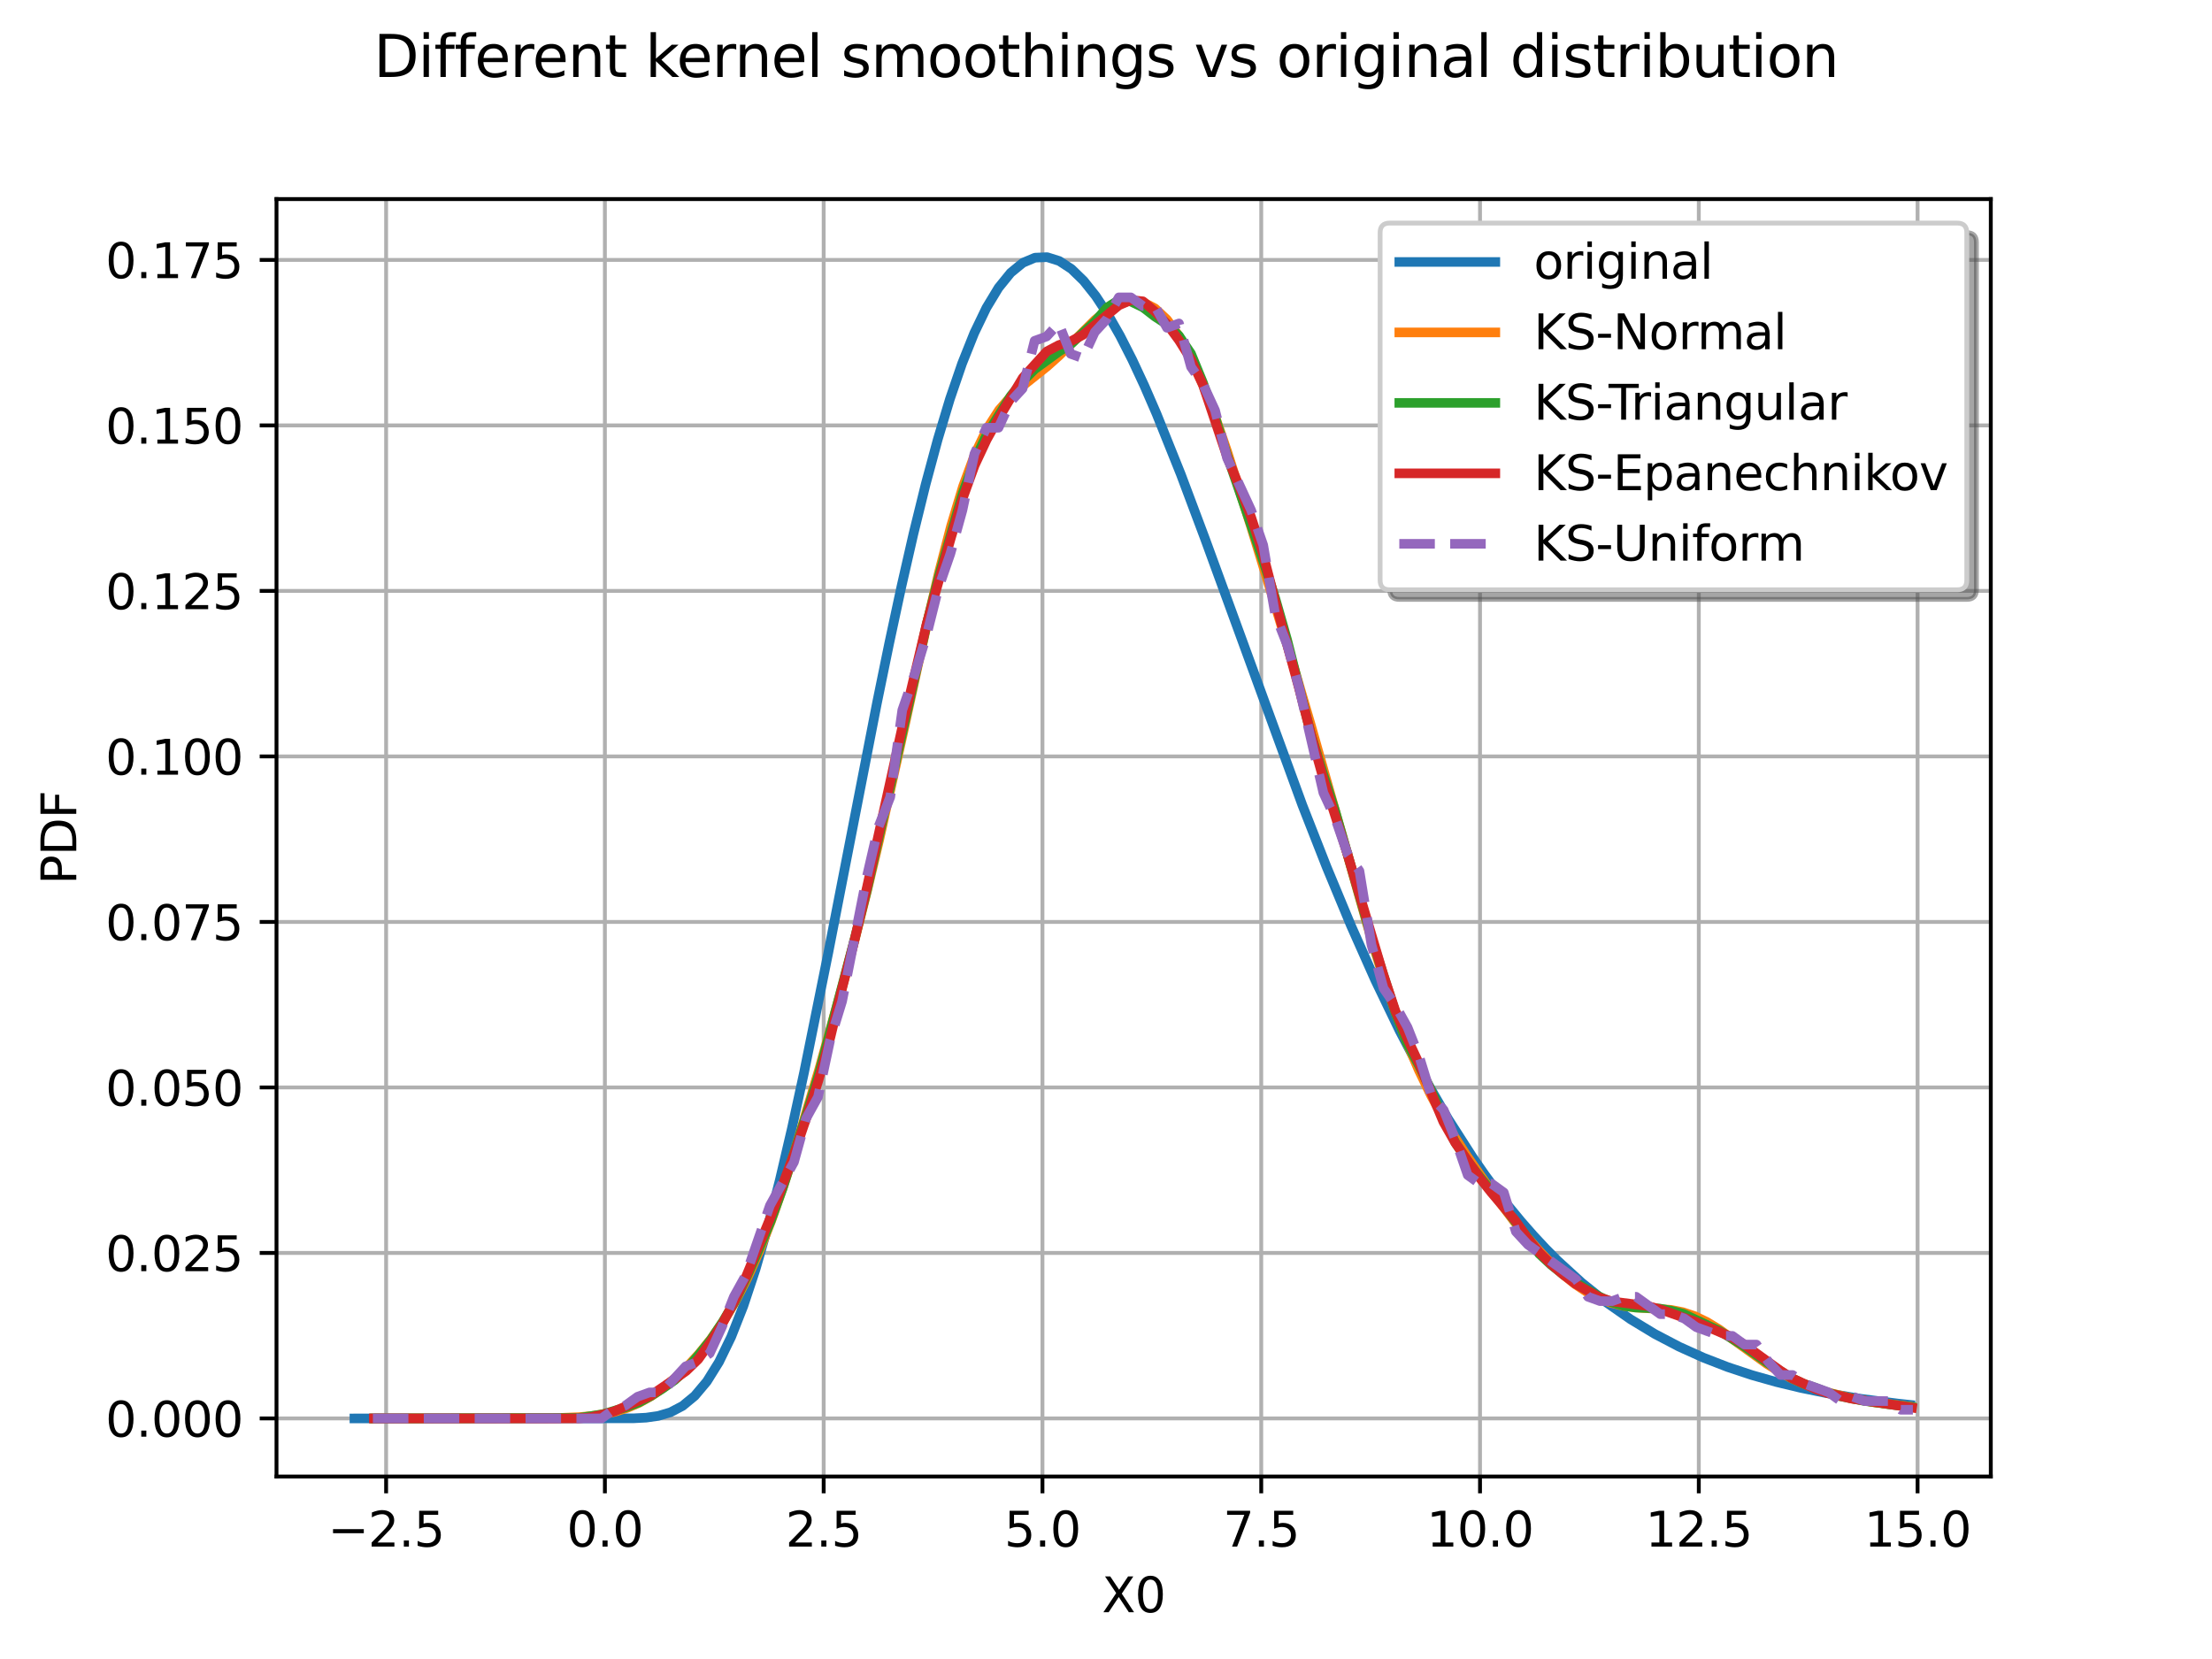 <?xml version="1.0" encoding="utf-8" standalone="no"?>
<!DOCTYPE svg PUBLIC "-//W3C//DTD SVG 1.1//EN"
  "http://www.w3.org/Graphics/SVG/1.1/DTD/svg11.dtd">
<svg xmlns:xlink="http://www.w3.org/1999/xlink" width="460.8pt" height="345.6pt" viewBox="0 0 460.8 345.6" xmlns="http://www.w3.org/2000/svg" version="1.1">
 <defs>
  <style type="text/css">*{stroke-linejoin: round; stroke-linecap: butt}</style>
 </defs>
 <g id="figure_1">
  <g id="patch_1">
   <path d="M 0 345.6 
L 460.8 345.6 
L 460.8 0 
L 0 0 
z
" style="fill: #ffffff"/>
  </g>
  <g id="axes_1">
   <g id="patch_2">
    <path d="M 57.6 307.584 
L 414.72 307.584 
L 414.72 41.472 
L 57.6 41.472 
z
" style="fill: #ffffff"/>
   </g>
   <g id="matplotlib.axis_1">
    <g id="xtick_1">
     <g id="line2d_1">
      <path d="M 80.435 307.584 
L 80.435 41.472 
" clip-path="url(#p3f101b6095)" style="fill: none; stroke: #b0b0b0; stroke-width: 0.8; stroke-linecap: square"/>
     </g>
     <g id="line2d_2">
      <defs>
       <path id="md90ee42d29" d="M 0 0 
L 0 3.5 
" style="stroke: #000000; stroke-width: 0.8"/>
      </defs>
      <g>
       <use xlink:href="#md90ee42d29" x="80.435" y="307.584" style="stroke: #000000; stroke-width: 0.8"/>
      </g>
     </g>
     <g id="text_1">
      <!-- −2.5 -->
      <g transform="translate(68.293 322.182) scale(0.1 -0.1)">
       <defs>
        <path id="DejaVuSans-2212" d="M 678 2272 
L 4684 2272 
L 4684 1741 
L 678 1741 
L 678 2272 
z
" transform="scale(0.016)"/>
        <path id="DejaVuSans-32" d="M 1228 531 
L 3431 531 
L 3431 0 
L 469 0 
L 469 531 
Q 828 903 1448 1529 
Q 2069 2156 2228 2338 
Q 2531 2678 2651 2914 
Q 2772 3150 2772 3378 
Q 2772 3750 2511 3984 
Q 2250 4219 1831 4219 
Q 1534 4219 1204 4116 
Q 875 4013 500 3803 
L 500 4441 
Q 881 4594 1212 4672 
Q 1544 4750 1819 4750 
Q 2544 4750 2975 4387 
Q 3406 4025 3406 3419 
Q 3406 3131 3298 2873 
Q 3191 2616 2906 2266 
Q 2828 2175 2409 1742 
Q 1991 1309 1228 531 
z
" transform="scale(0.016)"/>
        <path id="DejaVuSans-2e" d="M 684 794 
L 1344 794 
L 1344 0 
L 684 0 
L 684 794 
z
" transform="scale(0.016)"/>
        <path id="DejaVuSans-35" d="M 691 4666 
L 3169 4666 
L 3169 4134 
L 1269 4134 
L 1269 2991 
Q 1406 3038 1543 3061 
Q 1681 3084 1819 3084 
Q 2600 3084 3056 2656 
Q 3513 2228 3513 1497 
Q 3513 744 3044 326 
Q 2575 -91 1722 -91 
Q 1428 -91 1123 -41 
Q 819 9 494 109 
L 494 744 
Q 775 591 1075 516 
Q 1375 441 1709 441 
Q 2250 441 2565 725 
Q 2881 1009 2881 1497 
Q 2881 1984 2565 2268 
Q 2250 2553 1709 2553 
Q 1456 2553 1204 2497 
Q 953 2441 691 2322 
L 691 4666 
z
" transform="scale(0.016)"/>
       </defs>
       <use xlink:href="#DejaVuSans-2212"/>
       <use xlink:href="#DejaVuSans-32" transform="translate(83.789 0)"/>
       <use xlink:href="#DejaVuSans-2e" transform="translate(147.412 0)"/>
       <use xlink:href="#DejaVuSans-35" transform="translate(179.199 0)"/>
      </g>
     </g>
    </g>
    <g id="xtick_2">
     <g id="line2d_3">
      <path d="M 126.011 307.584 
L 126.011 41.472 
" clip-path="url(#p3f101b6095)" style="fill: none; stroke: #b0b0b0; stroke-width: 0.8; stroke-linecap: square"/>
     </g>
     <g id="line2d_4">
      <g>
       <use xlink:href="#md90ee42d29" x="126.011" y="307.584" style="stroke: #000000; stroke-width: 0.8"/>
      </g>
     </g>
     <g id="text_2">
      <!-- 0.0 -->
      <g transform="translate(118.059 322.182) scale(0.1 -0.1)">
       <defs>
        <path id="DejaVuSans-30" d="M 2034 4250 
Q 1547 4250 1301 3770 
Q 1056 3291 1056 2328 
Q 1056 1369 1301 889 
Q 1547 409 2034 409 
Q 2525 409 2770 889 
Q 3016 1369 3016 2328 
Q 3016 3291 2770 3770 
Q 2525 4250 2034 4250 
z
M 2034 4750 
Q 2819 4750 3233 4129 
Q 3647 3509 3647 2328 
Q 3647 1150 3233 529 
Q 2819 -91 2034 -91 
Q 1250 -91 836 529 
Q 422 1150 422 2328 
Q 422 3509 836 4129 
Q 1250 4750 2034 4750 
z
" transform="scale(0.016)"/>
       </defs>
       <use xlink:href="#DejaVuSans-30"/>
       <use xlink:href="#DejaVuSans-2e" transform="translate(63.623 0)"/>
       <use xlink:href="#DejaVuSans-30" transform="translate(95.41 0)"/>
      </g>
     </g>
    </g>
    <g id="xtick_3">
     <g id="line2d_5">
      <path d="M 171.587 307.584 
L 171.587 41.472 
" clip-path="url(#p3f101b6095)" style="fill: none; stroke: #b0b0b0; stroke-width: 0.8; stroke-linecap: square"/>
     </g>
     <g id="line2d_6">
      <g>
       <use xlink:href="#md90ee42d29" x="171.587" y="307.584" style="stroke: #000000; stroke-width: 0.8"/>
      </g>
     </g>
     <g id="text_3">
      <!-- 2.5 -->
      <g transform="translate(163.635 322.182) scale(0.1 -0.1)">
       <use xlink:href="#DejaVuSans-32"/>
       <use xlink:href="#DejaVuSans-2e" transform="translate(63.623 0)"/>
       <use xlink:href="#DejaVuSans-35" transform="translate(95.41 0)"/>
      </g>
     </g>
    </g>
    <g id="xtick_4">
     <g id="line2d_7">
      <path d="M 217.162 307.584 
L 217.162 41.472 
" clip-path="url(#p3f101b6095)" style="fill: none; stroke: #b0b0b0; stroke-width: 0.8; stroke-linecap: square"/>
     </g>
     <g id="line2d_8">
      <g>
       <use xlink:href="#md90ee42d29" x="217.162" y="307.584" style="stroke: #000000; stroke-width: 0.8"/>
      </g>
     </g>
     <g id="text_4">
      <!-- 5.0 -->
      <g transform="translate(209.211 322.182) scale(0.1 -0.1)">
       <use xlink:href="#DejaVuSans-35"/>
       <use xlink:href="#DejaVuSans-2e" transform="translate(63.623 0)"/>
       <use xlink:href="#DejaVuSans-30" transform="translate(95.41 0)"/>
      </g>
     </g>
    </g>
    <g id="xtick_5">
     <g id="line2d_9">
      <path d="M 262.738 307.584 
L 262.738 41.472 
" clip-path="url(#p3f101b6095)" style="fill: none; stroke: #b0b0b0; stroke-width: 0.8; stroke-linecap: square"/>
     </g>
     <g id="line2d_10">
      <g>
       <use xlink:href="#md90ee42d29" x="262.738" y="307.584" style="stroke: #000000; stroke-width: 0.8"/>
      </g>
     </g>
     <g id="text_5">
      <!-- 7.5 -->
      <g transform="translate(254.787 322.182) scale(0.1 -0.1)">
       <defs>
        <path id="DejaVuSans-37" d="M 525 4666 
L 3525 4666 
L 3525 4397 
L 1831 0 
L 1172 0 
L 2766 4134 
L 525 4134 
L 525 4666 
z
" transform="scale(0.016)"/>
       </defs>
       <use xlink:href="#DejaVuSans-37"/>
       <use xlink:href="#DejaVuSans-2e" transform="translate(63.623 0)"/>
       <use xlink:href="#DejaVuSans-35" transform="translate(95.41 0)"/>
      </g>
     </g>
    </g>
    <g id="xtick_6">
     <g id="line2d_11">
      <path d="M 308.314 307.584 
L 308.314 41.472 
" clip-path="url(#p3f101b6095)" style="fill: none; stroke: #b0b0b0; stroke-width: 0.8; stroke-linecap: square"/>
     </g>
     <g id="line2d_12">
      <g>
       <use xlink:href="#md90ee42d29" x="308.314" y="307.584" style="stroke: #000000; stroke-width: 0.8"/>
      </g>
     </g>
     <g id="text_6">
      <!-- 10.0 -->
      <g transform="translate(297.182 322.182) scale(0.1 -0.1)">
       <defs>
        <path id="DejaVuSans-31" d="M 794 531 
L 1825 531 
L 1825 4091 
L 703 3866 
L 703 4441 
L 1819 4666 
L 2450 4666 
L 2450 531 
L 3481 531 
L 3481 0 
L 794 0 
L 794 531 
z
" transform="scale(0.016)"/>
       </defs>
       <use xlink:href="#DejaVuSans-31"/>
       <use xlink:href="#DejaVuSans-30" transform="translate(63.623 0)"/>
       <use xlink:href="#DejaVuSans-2e" transform="translate(127.246 0)"/>
       <use xlink:href="#DejaVuSans-30" transform="translate(159.033 0)"/>
      </g>
     </g>
    </g>
    <g id="xtick_7">
     <g id="line2d_13">
      <path d="M 353.89 307.584 
L 353.89 41.472 
" clip-path="url(#p3f101b6095)" style="fill: none; stroke: #b0b0b0; stroke-width: 0.8; stroke-linecap: square"/>
     </g>
     <g id="line2d_14">
      <g>
       <use xlink:href="#md90ee42d29" x="353.89" y="307.584" style="stroke: #000000; stroke-width: 0.8"/>
      </g>
     </g>
     <g id="text_7">
      <!-- 12.5 -->
      <g transform="translate(342.757 322.182) scale(0.1 -0.1)">
       <use xlink:href="#DejaVuSans-31"/>
       <use xlink:href="#DejaVuSans-32" transform="translate(63.623 0)"/>
       <use xlink:href="#DejaVuSans-2e" transform="translate(127.246 0)"/>
       <use xlink:href="#DejaVuSans-35" transform="translate(159.033 0)"/>
      </g>
     </g>
    </g>
    <g id="xtick_8">
     <g id="line2d_15">
      <path d="M 399.466 307.584 
L 399.466 41.472 
" clip-path="url(#p3f101b6095)" style="fill: none; stroke: #b0b0b0; stroke-width: 0.8; stroke-linecap: square"/>
     </g>
     <g id="line2d_16">
      <g>
       <use xlink:href="#md90ee42d29" x="399.466" y="307.584" style="stroke: #000000; stroke-width: 0.8"/>
      </g>
     </g>
     <g id="text_8">
      <!-- 15.0 -->
      <g transform="translate(388.333 322.182) scale(0.1 -0.1)">
       <use xlink:href="#DejaVuSans-31"/>
       <use xlink:href="#DejaVuSans-35" transform="translate(63.623 0)"/>
       <use xlink:href="#DejaVuSans-2e" transform="translate(127.246 0)"/>
       <use xlink:href="#DejaVuSans-30" transform="translate(159.033 0)"/>
      </g>
     </g>
    </g>
    <g id="text_9">
     <!-- X0 -->
     <g transform="translate(229.554 335.861) scale(0.1 -0.1)">
      <defs>
       <path id="DejaVuSans-58" d="M 403 4666 
L 1081 4666 
L 2241 2931 
L 3406 4666 
L 4084 4666 
L 2584 2425 
L 4184 0 
L 3506 0 
L 2194 1984 
L 872 0 
L 191 0 
L 1856 2491 
L 403 4666 
z
" transform="scale(0.016)"/>
      </defs>
      <use xlink:href="#DejaVuSans-58"/>
      <use xlink:href="#DejaVuSans-30" transform="translate(68.506 0)"/>
     </g>
    </g>
   </g>
   <g id="matplotlib.axis_2">
    <g id="ytick_1">
     <g id="line2d_17">
      <path d="M 57.6 295.488 
L 414.72 295.488 
" clip-path="url(#p3f101b6095)" style="fill: none; stroke: #b0b0b0; stroke-width: 0.8; stroke-linecap: square"/>
     </g>
     <g id="line2d_18">
      <defs>
       <path id="m5fe054afe5" d="M 0 0 
L -3.5 0 
" style="stroke: #000000; stroke-width: 0.8"/>
      </defs>
      <g>
       <use xlink:href="#m5fe054afe5" x="57.6" y="295.488" style="stroke: #000000; stroke-width: 0.8"/>
      </g>
     </g>
     <g id="text_10">
      <!-- 0.000 -->
      <g transform="translate(21.972 299.287) scale(0.1 -0.1)">
       <use xlink:href="#DejaVuSans-30"/>
       <use xlink:href="#DejaVuSans-2e" transform="translate(63.623 0)"/>
       <use xlink:href="#DejaVuSans-30" transform="translate(95.41 0)"/>
       <use xlink:href="#DejaVuSans-30" transform="translate(159.033 0)"/>
       <use xlink:href="#DejaVuSans-30" transform="translate(222.656 0)"/>
      </g>
     </g>
    </g>
    <g id="ytick_2">
     <g id="line2d_19">
      <path d="M 57.6 261.01 
L 414.72 261.01 
" clip-path="url(#p3f101b6095)" style="fill: none; stroke: #b0b0b0; stroke-width: 0.8; stroke-linecap: square"/>
     </g>
     <g id="line2d_20">
      <g>
       <use xlink:href="#m5fe054afe5" x="57.6" y="261.01" style="stroke: #000000; stroke-width: 0.8"/>
      </g>
     </g>
     <g id="text_11">
      <!-- 0.025 -->
      <g transform="translate(21.972 264.809) scale(0.1 -0.1)">
       <use xlink:href="#DejaVuSans-30"/>
       <use xlink:href="#DejaVuSans-2e" transform="translate(63.623 0)"/>
       <use xlink:href="#DejaVuSans-30" transform="translate(95.41 0)"/>
       <use xlink:href="#DejaVuSans-32" transform="translate(159.033 0)"/>
       <use xlink:href="#DejaVuSans-35" transform="translate(222.656 0)"/>
      </g>
     </g>
    </g>
    <g id="ytick_3">
     <g id="line2d_21">
      <path d="M 57.6 226.532 
L 414.72 226.532 
" clip-path="url(#p3f101b6095)" style="fill: none; stroke: #b0b0b0; stroke-width: 0.8; stroke-linecap: square"/>
     </g>
     <g id="line2d_22">
      <g>
       <use xlink:href="#m5fe054afe5" x="57.6" y="226.532" style="stroke: #000000; stroke-width: 0.8"/>
      </g>
     </g>
     <g id="text_12">
      <!-- 0.050 -->
      <g transform="translate(21.972 230.332) scale(0.1 -0.1)">
       <use xlink:href="#DejaVuSans-30"/>
       <use xlink:href="#DejaVuSans-2e" transform="translate(63.623 0)"/>
       <use xlink:href="#DejaVuSans-30" transform="translate(95.41 0)"/>
       <use xlink:href="#DejaVuSans-35" transform="translate(159.033 0)"/>
       <use xlink:href="#DejaVuSans-30" transform="translate(222.656 0)"/>
      </g>
     </g>
    </g>
    <g id="ytick_4">
     <g id="line2d_23">
      <path d="M 57.6 192.055 
L 414.72 192.055 
" clip-path="url(#p3f101b6095)" style="fill: none; stroke: #b0b0b0; stroke-width: 0.8; stroke-linecap: square"/>
     </g>
     <g id="line2d_24">
      <g>
       <use xlink:href="#m5fe054afe5" x="57.6" y="192.055" style="stroke: #000000; stroke-width: 0.8"/>
      </g>
     </g>
     <g id="text_13">
      <!-- 0.075 -->
      <g transform="translate(21.972 195.854) scale(0.1 -0.1)">
       <use xlink:href="#DejaVuSans-30"/>
       <use xlink:href="#DejaVuSans-2e" transform="translate(63.623 0)"/>
       <use xlink:href="#DejaVuSans-30" transform="translate(95.41 0)"/>
       <use xlink:href="#DejaVuSans-37" transform="translate(159.033 0)"/>
       <use xlink:href="#DejaVuSans-35" transform="translate(222.656 0)"/>
      </g>
     </g>
    </g>
    <g id="ytick_5">
     <g id="line2d_25">
      <path d="M 57.6 157.577 
L 414.72 157.577 
" clip-path="url(#p3f101b6095)" style="fill: none; stroke: #b0b0b0; stroke-width: 0.8; stroke-linecap: square"/>
     </g>
     <g id="line2d_26">
      <g>
       <use xlink:href="#m5fe054afe5" x="57.6" y="157.577" style="stroke: #000000; stroke-width: 0.8"/>
      </g>
     </g>
     <g id="text_14">
      <!-- 0.100 -->
      <g transform="translate(21.972 161.376) scale(0.1 -0.1)">
       <use xlink:href="#DejaVuSans-30"/>
       <use xlink:href="#DejaVuSans-2e" transform="translate(63.623 0)"/>
       <use xlink:href="#DejaVuSans-31" transform="translate(95.41 0)"/>
       <use xlink:href="#DejaVuSans-30" transform="translate(159.033 0)"/>
       <use xlink:href="#DejaVuSans-30" transform="translate(222.656 0)"/>
      </g>
     </g>
    </g>
    <g id="ytick_6">
     <g id="line2d_27">
      <path d="M 57.6 123.099 
L 414.72 123.099 
" clip-path="url(#p3f101b6095)" style="fill: none; stroke: #b0b0b0; stroke-width: 0.8; stroke-linecap: square"/>
     </g>
     <g id="line2d_28">
      <g>
       <use xlink:href="#m5fe054afe5" x="57.6" y="123.099" style="stroke: #000000; stroke-width: 0.8"/>
      </g>
     </g>
     <g id="text_15">
      <!-- 0.125 -->
      <g transform="translate(21.972 126.898) scale(0.1 -0.1)">
       <use xlink:href="#DejaVuSans-30"/>
       <use xlink:href="#DejaVuSans-2e" transform="translate(63.623 0)"/>
       <use xlink:href="#DejaVuSans-31" transform="translate(95.41 0)"/>
       <use xlink:href="#DejaVuSans-32" transform="translate(159.033 0)"/>
       <use xlink:href="#DejaVuSans-35" transform="translate(222.656 0)"/>
      </g>
     </g>
    </g>
    <g id="ytick_7">
     <g id="line2d_29">
      <path d="M 57.6 88.621 
L 414.72 88.621 
" clip-path="url(#p3f101b6095)" style="fill: none; stroke: #b0b0b0; stroke-width: 0.8; stroke-linecap: square"/>
     </g>
     <g id="line2d_30">
      <g>
       <use xlink:href="#m5fe054afe5" x="57.6" y="88.621" style="stroke: #000000; stroke-width: 0.8"/>
      </g>
     </g>
     <g id="text_16">
      <!-- 0.150 -->
      <g transform="translate(21.972 92.42) scale(0.1 -0.1)">
       <use xlink:href="#DejaVuSans-30"/>
       <use xlink:href="#DejaVuSans-2e" transform="translate(63.623 0)"/>
       <use xlink:href="#DejaVuSans-31" transform="translate(95.41 0)"/>
       <use xlink:href="#DejaVuSans-35" transform="translate(159.033 0)"/>
       <use xlink:href="#DejaVuSans-30" transform="translate(222.656 0)"/>
      </g>
     </g>
    </g>
    <g id="ytick_8">
     <g id="line2d_31">
      <path d="M 57.6 54.143 
L 414.72 54.143 
" clip-path="url(#p3f101b6095)" style="fill: none; stroke: #b0b0b0; stroke-width: 0.8; stroke-linecap: square"/>
     </g>
     <g id="line2d_32">
      <g>
       <use xlink:href="#m5fe054afe5" x="57.6" y="54.143" style="stroke: #000000; stroke-width: 0.8"/>
      </g>
     </g>
     <g id="text_17">
      <!-- 0.175 -->
      <g transform="translate(21.972 57.943) scale(0.1 -0.1)">
       <use xlink:href="#DejaVuSans-30"/>
       <use xlink:href="#DejaVuSans-2e" transform="translate(63.623 0)"/>
       <use xlink:href="#DejaVuSans-31" transform="translate(95.41 0)"/>
       <use xlink:href="#DejaVuSans-37" transform="translate(159.033 0)"/>
       <use xlink:href="#DejaVuSans-35" transform="translate(222.656 0)"/>
      </g>
     </g>
    </g>
    <g id="text_18">
     <!-- PDF -->
     <g transform="translate(15.892 184.269) rotate(-90) scale(0.1 -0.1)">
      <defs>
       <path id="DejaVuSans-50" d="M 1259 4147 
L 1259 2394 
L 2053 2394 
Q 2494 2394 2734 2622 
Q 2975 2850 2975 3272 
Q 2975 3691 2734 3919 
Q 2494 4147 2053 4147 
L 1259 4147 
z
M 628 4666 
L 2053 4666 
Q 2838 4666 3239 4311 
Q 3641 3956 3641 3272 
Q 3641 2581 3239 2228 
Q 2838 1875 2053 1875 
L 1259 1875 
L 1259 0 
L 628 0 
L 628 4666 
z
" transform="scale(0.016)"/>
       <path id="DejaVuSans-44" d="M 1259 4147 
L 1259 519 
L 2022 519 
Q 2988 519 3436 956 
Q 3884 1394 3884 2338 
Q 3884 3275 3436 3711 
Q 2988 4147 2022 4147 
L 1259 4147 
z
M 628 4666 
L 1925 4666 
Q 3281 4666 3915 4102 
Q 4550 3538 4550 2338 
Q 4550 1131 3912 565 
Q 3275 0 1925 0 
L 628 0 
L 628 4666 
z
" transform="scale(0.016)"/>
       <path id="DejaVuSans-46" d="M 628 4666 
L 3309 4666 
L 3309 4134 
L 1259 4134 
L 1259 2759 
L 3109 2759 
L 3109 2228 
L 1259 2228 
L 1259 0 
L 628 0 
L 628 4666 
z
" transform="scale(0.016)"/>
      </defs>
      <use xlink:href="#DejaVuSans-50"/>
      <use xlink:href="#DejaVuSans-44" transform="translate(60.303 0)"/>
      <use xlink:href="#DejaVuSans-46" transform="translate(137.305 0)"/>
     </g>
    </g>
   </g>
   <g id="line2d_33">
    <path d="M 73.833 295.488 
L 132.062 295.455 
L 134.594 295.322 
L 137.126 294.962 
L 139.657 294.21 
L 142.189 292.883 
L 144.721 290.799 
L 147.253 287.79 
L 149.784 283.723 
L 152.316 278.505 
L 154.848 272.087 
L 157.38 264.467 
L 159.911 255.688 
L 162.443 245.833 
L 164.975 235.018 
L 167.506 223.39 
L 172.57 198.368 
L 182.697 146.409 
L 185.228 134.059 
L 187.76 122.276 
L 190.292 111.191 
L 192.824 100.913 
L 195.355 91.531 
L 197.887 83.119 
L 200.419 75.728 
L 202.951 69.392 
L 205.482 64.131 
L 208.014 59.946 
L 210.546 56.827 
L 213.077 54.748 
L 215.609 53.676 
L 218.141 53.568 
L 220.673 54.372 
L 223.204 56.031 
L 225.736 58.485 
L 228.268 61.669 
L 230.799 65.516 
L 233.331 69.959 
L 235.863 74.931 
L 238.395 80.365 
L 240.926 86.198 
L 245.99 98.81 
L 251.053 112.302 
L 271.307 167.732 
L 276.37 180.635 
L 281.434 192.819 
L 286.497 204.197 
L 291.561 214.717 
L 296.624 224.358 
L 301.688 233.124 
L 306.751 241.036 
L 309.283 244.683 
L 311.815 248.131 
L 314.346 251.386 
L 316.878 254.454 
L 319.41 257.342 
L 321.941 260.058 
L 324.473 262.607 
L 329.537 267.238 
L 334.6 271.291 
L 339.663 274.824 
L 344.727 277.89 
L 349.79 280.542 
L 354.854 282.826 
L 359.917 284.788 
L 364.981 286.467 
L 370.044 287.899 
L 375.108 289.118 
L 380.171 290.152 
L 387.766 291.412 
L 395.361 292.388 
L 397.893 292.66 
L 397.893 292.66 
" clip-path="url(#p3f101b6095)" style="fill: none; stroke: #1f77b4; stroke-width: 2; stroke-linecap: square"/>
   </g>
   <g id="line2d_34">
    <path d="M 78.152 295.488 
L 115.641 295.42 
L 120.64 295.219 
L 123.139 294.996 
L 125.638 294.635 
L 128.137 294.085 
L 130.637 293.296 
L 133.136 292.223 
L 135.635 290.836 
L 138.135 289.126 
L 140.634 287.09 
L 143.133 284.73 
L 145.632 282.026 
L 148.132 278.929 
L 150.631 275.357 
L 153.13 271.201 
L 155.629 266.357 
L 158.129 260.753 
L 160.628 254.375 
L 163.127 247.278 
L 165.627 239.575 
L 170.625 222.88 
L 175.624 204.964 
L 178.123 195.489 
L 180.622 185.548 
L 183.122 175.071 
L 188.12 152.685 
L 193.119 129.871 
L 195.618 119.219 
L 198.117 109.601 
L 200.616 101.33 
L 203.116 94.575 
L 205.615 89.334 
L 208.114 85.433 
L 210.614 82.561 
L 213.113 80.331 
L 218.111 76.342 
L 220.611 74.105 
L 228.108 66.658 
L 230.608 64.631 
L 233.107 63.233 
L 235.606 62.635 
L 238.106 62.949 
L 240.605 64.248 
L 243.104 66.593 
L 245.603 70.032 
L 248.103 74.58 
L 250.602 80.184 
L 253.101 86.709 
L 255.601 93.945 
L 260.599 109.623 
L 268.097 134.133 
L 273.095 151.133 
L 285.592 195.285 
L 288.091 203.277 
L 290.59 210.592 
L 293.09 217.158 
L 295.589 222.983 
L 298.088 228.144 
L 300.587 232.756 
L 303.087 236.944 
L 305.586 240.825 
L 310.585 247.994 
L 315.583 254.604 
L 318.082 257.674 
L 320.582 260.536 
L 323.081 263.147 
L 325.58 265.471 
L 328.079 267.477 
L 330.579 269.145 
L 333.078 270.455 
L 335.577 271.406 
L 338.077 272.017 
L 340.576 272.349 
L 348.074 272.866 
L 350.573 273.357 
L 353.072 274.188 
L 355.572 275.383 
L 358.071 276.901 
L 363.069 280.509 
L 368.068 284.108 
L 370.567 285.681 
L 373.066 287.051 
L 375.566 288.216 
L 378.065 289.195 
L 380.564 290.014 
L 385.563 291.27 
L 390.561 292.144 
L 398.059 293.044 
L 398.059 293.044 
" clip-path="url(#p3f101b6095)" style="fill: none; stroke: #ff7f0e; stroke-width: 2; stroke-linecap: square"/>
   </g>
   <g id="line2d_35">
    <path d="M 77.999 295.488 
L 120.524 295.39 
L 125.527 294.625 
L 130.53 293.115 
L 133.032 292.179 
L 135.533 290.844 
L 138.035 289.262 
L 140.536 287.506 
L 143.038 285.2 
L 145.539 282.278 
L 148.041 279.151 
L 150.542 275.393 
L 153.044 271.201 
L 155.545 266.009 
L 158.047 260.343 
L 160.548 254.377 
L 163.05 247.486 
L 168.053 232.016 
L 170.554 223.887 
L 178.059 195.519 
L 180.56 185.572 
L 193.068 129.948 
L 195.569 120.114 
L 200.572 102.706 
L 203.074 95.813 
L 205.575 90.476 
L 210.578 82.456 
L 213.08 79.388 
L 215.581 76.898 
L 220.584 73.252 
L 223.086 71.678 
L 228.089 67.011 
L 230.59 64.084 
L 233.092 62.494 
L 235.593 62.82 
L 238.095 64.018 
L 240.596 65.952 
L 243.098 67.581 
L 245.599 69.946 
L 248.101 73.652 
L 250.602 79.734 
L 253.104 86.829 
L 255.605 94.8 
L 260.608 109.356 
L 263.11 116.726 
L 265.611 124.473 
L 268.113 133.23 
L 273.116 153.032 
L 275.617 161.171 
L 278.119 168.89 
L 285.623 195.049 
L 290.626 210.723 
L 293.128 217.302 
L 295.629 222.021 
L 298.131 227.139 
L 300.632 232.813 
L 303.134 237.948 
L 305.635 241.746 
L 308.137 245.018 
L 313.14 251.167 
L 318.143 257.708 
L 320.644 261.192 
L 323.146 263.513 
L 325.647 265.498 
L 330.65 268.671 
L 333.152 270.097 
L 335.653 271.27 
L 338.155 272.009 
L 340.656 272.385 
L 345.659 272.582 
L 348.161 273.038 
L 350.662 273.678 
L 358.167 277.235 
L 363.17 280.326 
L 368.173 283.886 
L 373.176 287.05 
L 375.677 288.266 
L 378.179 289.083 
L 380.68 290.061 
L 383.182 290.832 
L 388.185 291.8 
L 393.188 292.502 
L 398.191 293.115 
L 398.191 293.115 
" clip-path="url(#p3f101b6095)" style="fill: none; stroke: #2ca02c; stroke-width: 2; stroke-linecap: square"/>
   </g>
   <g id="line2d_36">
    <path d="M 77.866 295.488 
L 120.426 295.488 
L 122.929 295.27 
L 125.433 294.709 
L 127.936 294.009 
L 135.447 290.761 
L 140.454 287.35 
L 142.957 285.587 
L 145.461 283.167 
L 147.964 279.645 
L 150.468 275.795 
L 152.971 271.115 
L 155.475 265.8 
L 160.482 253.678 
L 165.489 240.205 
L 167.992 232.87 
L 170.496 225.068 
L 172.999 216.018 
L 175.503 205.574 
L 178.006 195.866 
L 180.51 185.255 
L 188.02 151.206 
L 193.027 129.998 
L 198.034 112.256 
L 200.538 103.834 
L 203.041 96.939 
L 205.545 91.587 
L 208.048 87.084 
L 213.055 78.714 
L 218.062 73.21 
L 220.566 71.893 
L 223.069 71.097 
L 225.573 69.78 
L 233.083 63.604 
L 235.587 62.511 
L 238.09 62.767 
L 240.594 64.9 
L 243.097 67.483 
L 245.601 70.881 
L 248.104 74.871 
L 250.608 80.205 
L 255.615 95.123 
L 258.118 101.233 
L 260.622 107.708 
L 263.125 115.414 
L 265.629 125.101 
L 270.636 143.463 
L 273.139 153.113 
L 275.643 162.138 
L 280.65 177.741 
L 288.16 202.979 
L 290.664 210.537 
L 293.167 216.336 
L 295.671 221.709 
L 300.678 233.697 
L 303.181 238.106 
L 308.188 245.292 
L 310.692 248.447 
L 315.699 254.315 
L 318.202 257.926 
L 320.706 260.96 
L 323.209 263.441 
L 325.713 265.559 
L 328.216 267.472 
L 333.223 270.293 
L 335.727 271.096 
L 343.237 272.069 
L 345.741 272.722 
L 353.251 275.367 
L 360.762 278.571 
L 363.265 280.026 
L 370.776 285.454 
L 373.279 287.09 
L 378.286 289.398 
L 380.79 290.239 
L 385.797 291.38 
L 398.314 293.232 
L 398.314 293.232 
" clip-path="url(#p3f101b6095)" style="fill: none; stroke: #d62728; stroke-width: 2; stroke-linecap: square"/>
   </g>
   <g id="patch_3">
    <path d="M 57.6 307.584 
L 57.6 41.472 
" style="fill: none; stroke: #000000; stroke-width: 0.8; stroke-linejoin: miter; stroke-linecap: square"/>
   </g>
   <g id="patch_4">
    <path d="M 414.72 307.584 
L 414.72 41.472 
" style="fill: none; stroke: #000000; stroke-width: 0.8; stroke-linejoin: miter; stroke-linecap: square"/>
   </g>
   <g id="patch_5">
    <path d="M 57.6 307.584 
L 414.72 307.584 
" style="fill: none; stroke: #000000; stroke-width: 0.8; stroke-linejoin: miter; stroke-linecap: square"/>
   </g>
   <g id="patch_6">
    <path d="M 57.6 41.472 
L 414.72 41.472 
" style="fill: none; stroke: #000000; stroke-width: 0.8; stroke-linejoin: miter; stroke-linecap: square"/>
   </g>
   <g id="line2d_37">
    <path d="M 77.68 295.488 
L 125.3 295.488 
L 127.806 293.678 
L 130.313 292.772 
L 132.819 290.962 
L 135.325 290.057 
L 137.832 290.057 
L 142.844 284.626 
L 145.35 283.72 
L 147.857 281.91 
L 150.363 276.479 
L 152.869 270.142 
L 155.376 265.616 
L 160.388 251.133 
L 165.401 242.081 
L 167.907 233.029 
L 170.413 228.503 
L 172.92 216.736 
L 175.426 208.589 
L 180.439 183.244 
L 182.945 172.381 
L 185.451 166.045 
L 187.958 147.941 
L 190.464 140.699 
L 192.97 132.553 
L 195.477 122.595 
L 197.983 115.354 
L 200.489 106.302 
L 202.995 94.534 
L 205.502 89.103 
L 208.008 89.103 
L 210.514 83.672 
L 213.021 80.956 
L 215.527 70.999 
L 218.033 70.094 
L 220.54 67.378 
L 223.046 73.715 
L 225.552 74.62 
L 228.059 69.189 
L 230.565 66.473 
L 233.071 61.947 
L 235.577 61.947 
L 238.084 63.758 
L 240.59 63.758 
L 243.096 68.284 
L 245.603 67.378 
L 248.109 76.43 
L 250.615 80.051 
L 253.122 85.482 
L 255.628 95.439 
L 260.64 106.302 
L 263.147 113.543 
L 265.653 128.027 
L 268.159 134.363 
L 270.666 143.415 
L 275.678 165.14 
L 278.185 170.571 
L 280.691 177.812 
L 283.197 181.433 
L 285.704 196.822 
L 288.21 205.873 
L 290.716 209.494 
L 293.222 214.02 
L 295.729 220.357 
L 298.235 228.503 
L 300.741 231.219 
L 303.248 237.555 
L 305.754 244.797 
L 308.26 246.607 
L 310.767 246.607 
L 313.273 248.418 
L 315.779 256.565 
L 318.285 259.28 
L 328.311 266.522 
L 330.817 270.142 
L 333.323 271.048 
L 335.83 271.048 
L 338.336 270.142 
L 340.842 270.142 
L 345.855 273.763 
L 348.361 273.763 
L 350.867 274.668 
L 353.374 276.479 
L 358.386 278.289 
L 360.893 278.289 
L 363.399 280.1 
L 365.905 280.1 
L 368.412 283.72 
L 370.918 286.436 
L 373.424 286.436 
L 375.931 288.246 
L 380.943 290.057 
L 383.449 291.867 
L 385.956 290.962 
L 388.462 291.867 
L 393.475 291.867 
L 395.981 293.678 
L 398.487 293.678 
L 398.487 293.678 
" clip-path="url(#p3f101b6095)" style="fill: none; stroke-dasharray: 7.4,3.2; stroke-dashoffset: 0; stroke: #9467bd; stroke-width: 2"/>
   </g>
   <g id="legend_1">
    <g id="patch_7">
     <path d="M 291.503 124.863 
L 409.72 124.863 
Q 411.72 124.863 411.72 122.863 
L 411.72 50.472 
Q 411.72 48.472 409.72 48.472 
L 291.503 48.472 
Q 289.503 48.472 289.503 50.472 
L 289.503 122.863 
Q 289.503 124.863 291.503 124.863 
z
" style="fill: #4d4d4d; opacity: 0.5; stroke: #4d4d4d; stroke-linejoin: miter"/>
    </g>
    <g id="patch_8">
     <path d="M 289.503 122.863 
L 407.72 122.863 
Q 409.72 122.863 409.72 120.863 
L 409.72 48.472 
Q 409.72 46.472 407.72 46.472 
L 289.503 46.472 
Q 287.503 46.472 287.503 48.472 
L 287.503 120.863 
Q 287.503 122.863 289.503 122.863 
z
" style="fill: #ffffff; stroke: #cccccc; stroke-linejoin: miter"/>
    </g>
    <g id="line2d_38">
     <path d="M 291.503 54.57 
L 301.503 54.57 
L 311.503 54.57 
" style="fill: none; stroke: #1f77b4; stroke-width: 2; stroke-linecap: square"/>
    </g>
    <g id="text_19">
     <!-- original -->
     <g transform="translate(319.503 58.07) scale(0.1 -0.1)">
      <defs>
       <path id="DejaVuSans-6f" d="M 1959 3097 
Q 1497 3097 1228 2736 
Q 959 2375 959 1747 
Q 959 1119 1226 758 
Q 1494 397 1959 397 
Q 2419 397 2687 759 
Q 2956 1122 2956 1747 
Q 2956 2369 2687 2733 
Q 2419 3097 1959 3097 
z
M 1959 3584 
Q 2709 3584 3137 3096 
Q 3566 2609 3566 1747 
Q 3566 888 3137 398 
Q 2709 -91 1959 -91 
Q 1206 -91 779 398 
Q 353 888 353 1747 
Q 353 2609 779 3096 
Q 1206 3584 1959 3584 
z
" transform="scale(0.016)"/>
       <path id="DejaVuSans-72" d="M 2631 2963 
Q 2534 3019 2420 3045 
Q 2306 3072 2169 3072 
Q 1681 3072 1420 2755 
Q 1159 2438 1159 1844 
L 1159 0 
L 581 0 
L 581 3500 
L 1159 3500 
L 1159 2956 
Q 1341 3275 1631 3429 
Q 1922 3584 2338 3584 
Q 2397 3584 2469 3576 
Q 2541 3569 2628 3553 
L 2631 2963 
z
" transform="scale(0.016)"/>
       <path id="DejaVuSans-69" d="M 603 3500 
L 1178 3500 
L 1178 0 
L 603 0 
L 603 3500 
z
M 603 4863 
L 1178 4863 
L 1178 4134 
L 603 4134 
L 603 4863 
z
" transform="scale(0.016)"/>
       <path id="DejaVuSans-67" d="M 2906 1791 
Q 2906 2416 2648 2759 
Q 2391 3103 1925 3103 
Q 1463 3103 1205 2759 
Q 947 2416 947 1791 
Q 947 1169 1205 825 
Q 1463 481 1925 481 
Q 2391 481 2648 825 
Q 2906 1169 2906 1791 
z
M 3481 434 
Q 3481 -459 3084 -895 
Q 2688 -1331 1869 -1331 
Q 1566 -1331 1297 -1286 
Q 1028 -1241 775 -1147 
L 775 -588 
Q 1028 -725 1275 -790 
Q 1522 -856 1778 -856 
Q 2344 -856 2625 -561 
Q 2906 -266 2906 331 
L 2906 616 
Q 2728 306 2450 153 
Q 2172 0 1784 0 
Q 1141 0 747 490 
Q 353 981 353 1791 
Q 353 2603 747 3093 
Q 1141 3584 1784 3584 
Q 2172 3584 2450 3431 
Q 2728 3278 2906 2969 
L 2906 3500 
L 3481 3500 
L 3481 434 
z
" transform="scale(0.016)"/>
       <path id="DejaVuSans-6e" d="M 3513 2113 
L 3513 0 
L 2938 0 
L 2938 2094 
Q 2938 2591 2744 2837 
Q 2550 3084 2163 3084 
Q 1697 3084 1428 2787 
Q 1159 2491 1159 1978 
L 1159 0 
L 581 0 
L 581 3500 
L 1159 3500 
L 1159 2956 
Q 1366 3272 1645 3428 
Q 1925 3584 2291 3584 
Q 2894 3584 3203 3211 
Q 3513 2838 3513 2113 
z
" transform="scale(0.016)"/>
       <path id="DejaVuSans-61" d="M 2194 1759 
Q 1497 1759 1228 1600 
Q 959 1441 959 1056 
Q 959 750 1161 570 
Q 1363 391 1709 391 
Q 2188 391 2477 730 
Q 2766 1069 2766 1631 
L 2766 1759 
L 2194 1759 
z
M 3341 1997 
L 3341 0 
L 2766 0 
L 2766 531 
Q 2569 213 2275 61 
Q 1981 -91 1556 -91 
Q 1019 -91 701 211 
Q 384 513 384 1019 
Q 384 1609 779 1909 
Q 1175 2209 1959 2209 
L 2766 2209 
L 2766 2266 
Q 2766 2663 2505 2880 
Q 2244 3097 1772 3097 
Q 1472 3097 1187 3025 
Q 903 2953 641 2809 
L 641 3341 
Q 956 3463 1253 3523 
Q 1550 3584 1831 3584 
Q 2591 3584 2966 3190 
Q 3341 2797 3341 1997 
z
" transform="scale(0.016)"/>
       <path id="DejaVuSans-6c" d="M 603 4863 
L 1178 4863 
L 1178 0 
L 603 0 
L 603 4863 
z
" transform="scale(0.016)"/>
      </defs>
      <use xlink:href="#DejaVuSans-6f"/>
      <use xlink:href="#DejaVuSans-72" transform="translate(61.182 0)"/>
      <use xlink:href="#DejaVuSans-69" transform="translate(102.295 0)"/>
      <use xlink:href="#DejaVuSans-67" transform="translate(130.078 0)"/>
      <use xlink:href="#DejaVuSans-69" transform="translate(193.555 0)"/>
      <use xlink:href="#DejaVuSans-6e" transform="translate(221.338 0)"/>
      <use xlink:href="#DejaVuSans-61" transform="translate(284.717 0)"/>
      <use xlink:href="#DejaVuSans-6c" transform="translate(345.996 0)"/>
     </g>
    </g>
    <g id="line2d_39">
     <path d="M 291.503 69.249 
L 301.503 69.249 
L 311.503 69.249 
" style="fill: none; stroke: #ff7f0e; stroke-width: 2; stroke-linecap: square"/>
    </g>
    <g id="text_20">
     <!-- KS-Normal -->
     <g transform="translate(319.503 72.749) scale(0.1 -0.1)">
      <defs>
       <path id="DejaVuSans-4b" d="M 628 4666 
L 1259 4666 
L 1259 2694 
L 3353 4666 
L 4166 4666 
L 1850 2491 
L 4331 0 
L 3500 0 
L 1259 2247 
L 1259 0 
L 628 0 
L 628 4666 
z
" transform="scale(0.016)"/>
       <path id="DejaVuSans-53" d="M 3425 4513 
L 3425 3897 
Q 3066 4069 2747 4153 
Q 2428 4238 2131 4238 
Q 1616 4238 1336 4038 
Q 1056 3838 1056 3469 
Q 1056 3159 1242 3001 
Q 1428 2844 1947 2747 
L 2328 2669 
Q 3034 2534 3370 2195 
Q 3706 1856 3706 1288 
Q 3706 609 3251 259 
Q 2797 -91 1919 -91 
Q 1588 -91 1214 -16 
Q 841 59 441 206 
L 441 856 
Q 825 641 1194 531 
Q 1563 422 1919 422 
Q 2459 422 2753 634 
Q 3047 847 3047 1241 
Q 3047 1584 2836 1778 
Q 2625 1972 2144 2069 
L 1759 2144 
Q 1053 2284 737 2584 
Q 422 2884 422 3419 
Q 422 4038 858 4394 
Q 1294 4750 2059 4750 
Q 2388 4750 2728 4690 
Q 3069 4631 3425 4513 
z
" transform="scale(0.016)"/>
       <path id="DejaVuSans-2d" d="M 313 2009 
L 1997 2009 
L 1997 1497 
L 313 1497 
L 313 2009 
z
" transform="scale(0.016)"/>
       <path id="DejaVuSans-4e" d="M 628 4666 
L 1478 4666 
L 3547 763 
L 3547 4666 
L 4159 4666 
L 4159 0 
L 3309 0 
L 1241 3903 
L 1241 0 
L 628 0 
L 628 4666 
z
" transform="scale(0.016)"/>
       <path id="DejaVuSans-6d" d="M 3328 2828 
Q 3544 3216 3844 3400 
Q 4144 3584 4550 3584 
Q 5097 3584 5394 3201 
Q 5691 2819 5691 2113 
L 5691 0 
L 5113 0 
L 5113 2094 
Q 5113 2597 4934 2840 
Q 4756 3084 4391 3084 
Q 3944 3084 3684 2787 
Q 3425 2491 3425 1978 
L 3425 0 
L 2847 0 
L 2847 2094 
Q 2847 2600 2669 2842 
Q 2491 3084 2119 3084 
Q 1678 3084 1418 2786 
Q 1159 2488 1159 1978 
L 1159 0 
L 581 0 
L 581 3500 
L 1159 3500 
L 1159 2956 
Q 1356 3278 1631 3431 
Q 1906 3584 2284 3584 
Q 2666 3584 2933 3390 
Q 3200 3197 3328 2828 
z
" transform="scale(0.016)"/>
      </defs>
      <use xlink:href="#DejaVuSans-4b"/>
      <use xlink:href="#DejaVuSans-53" transform="translate(65.576 0)"/>
      <use xlink:href="#DejaVuSans-2d" transform="translate(129.053 0)"/>
      <use xlink:href="#DejaVuSans-4e" transform="translate(165.137 0)"/>
      <use xlink:href="#DejaVuSans-6f" transform="translate(239.941 0)"/>
      <use xlink:href="#DejaVuSans-72" transform="translate(301.123 0)"/>
      <use xlink:href="#DejaVuSans-6d" transform="translate(340.486 0)"/>
      <use xlink:href="#DejaVuSans-61" transform="translate(437.898 0)"/>
      <use xlink:href="#DejaVuSans-6c" transform="translate(499.178 0)"/>
     </g>
    </g>
    <g id="line2d_40">
     <path d="M 291.503 83.927 
L 301.503 83.927 
L 311.503 83.927 
" style="fill: none; stroke: #2ca02c; stroke-width: 2; stroke-linecap: square"/>
    </g>
    <g id="text_21">
     <!-- KS-Triangular -->
     <g transform="translate(319.503 87.427) scale(0.1 -0.1)">
      <defs>
       <path id="DejaVuSans-54" d="M -19 4666 
L 3928 4666 
L 3928 4134 
L 2272 4134 
L 2272 0 
L 1638 0 
L 1638 4134 
L -19 4134 
L -19 4666 
z
" transform="scale(0.016)"/>
       <path id="DejaVuSans-75" d="M 544 1381 
L 544 3500 
L 1119 3500 
L 1119 1403 
Q 1119 906 1312 657 
Q 1506 409 1894 409 
Q 2359 409 2629 706 
Q 2900 1003 2900 1516 
L 2900 3500 
L 3475 3500 
L 3475 0 
L 2900 0 
L 2900 538 
Q 2691 219 2414 64 
Q 2138 -91 1772 -91 
Q 1169 -91 856 284 
Q 544 659 544 1381 
z
M 1991 3584 
L 1991 3584 
z
" transform="scale(0.016)"/>
      </defs>
      <use xlink:href="#DejaVuSans-4b"/>
      <use xlink:href="#DejaVuSans-53" transform="translate(65.576 0)"/>
      <use xlink:href="#DejaVuSans-2d" transform="translate(129.053 0)"/>
      <use xlink:href="#DejaVuSans-54" transform="translate(156.012 0)"/>
      <use xlink:href="#DejaVuSans-72" transform="translate(202.346 0)"/>
      <use xlink:href="#DejaVuSans-69" transform="translate(243.459 0)"/>
      <use xlink:href="#DejaVuSans-61" transform="translate(271.242 0)"/>
      <use xlink:href="#DejaVuSans-6e" transform="translate(332.521 0)"/>
      <use xlink:href="#DejaVuSans-67" transform="translate(395.9 0)"/>
      <use xlink:href="#DejaVuSans-75" transform="translate(459.377 0)"/>
      <use xlink:href="#DejaVuSans-6c" transform="translate(522.756 0)"/>
      <use xlink:href="#DejaVuSans-61" transform="translate(550.539 0)"/>
      <use xlink:href="#DejaVuSans-72" transform="translate(611.818 0)"/>
     </g>
    </g>
    <g id="line2d_41">
     <path d="M 291.503 98.605 
L 301.503 98.605 
L 311.503 98.605 
" style="fill: none; stroke: #d62728; stroke-width: 2; stroke-linecap: square"/>
    </g>
    <g id="text_22">
     <!-- KS-Epanechnikov -->
     <g transform="translate(319.503 102.105) scale(0.1 -0.1)">
      <defs>
       <path id="DejaVuSans-45" d="M 628 4666 
L 3578 4666 
L 3578 4134 
L 1259 4134 
L 1259 2753 
L 3481 2753 
L 3481 2222 
L 1259 2222 
L 1259 531 
L 3634 531 
L 3634 0 
L 628 0 
L 628 4666 
z
" transform="scale(0.016)"/>
       <path id="DejaVuSans-70" d="M 1159 525 
L 1159 -1331 
L 581 -1331 
L 581 3500 
L 1159 3500 
L 1159 2969 
Q 1341 3281 1617 3432 
Q 1894 3584 2278 3584 
Q 2916 3584 3314 3078 
Q 3713 2572 3713 1747 
Q 3713 922 3314 415 
Q 2916 -91 2278 -91 
Q 1894 -91 1617 61 
Q 1341 213 1159 525 
z
M 3116 1747 
Q 3116 2381 2855 2742 
Q 2594 3103 2138 3103 
Q 1681 3103 1420 2742 
Q 1159 2381 1159 1747 
Q 1159 1113 1420 752 
Q 1681 391 2138 391 
Q 2594 391 2855 752 
Q 3116 1113 3116 1747 
z
" transform="scale(0.016)"/>
       <path id="DejaVuSans-65" d="M 3597 1894 
L 3597 1613 
L 953 1613 
Q 991 1019 1311 708 
Q 1631 397 2203 397 
Q 2534 397 2845 478 
Q 3156 559 3463 722 
L 3463 178 
Q 3153 47 2828 -22 
Q 2503 -91 2169 -91 
Q 1331 -91 842 396 
Q 353 884 353 1716 
Q 353 2575 817 3079 
Q 1281 3584 2069 3584 
Q 2775 3584 3186 3129 
Q 3597 2675 3597 1894 
z
M 3022 2063 
Q 3016 2534 2758 2815 
Q 2500 3097 2075 3097 
Q 1594 3097 1305 2825 
Q 1016 2553 972 2059 
L 3022 2063 
z
" transform="scale(0.016)"/>
       <path id="DejaVuSans-63" d="M 3122 3366 
L 3122 2828 
Q 2878 2963 2633 3030 
Q 2388 3097 2138 3097 
Q 1578 3097 1268 2742 
Q 959 2388 959 1747 
Q 959 1106 1268 751 
Q 1578 397 2138 397 
Q 2388 397 2633 464 
Q 2878 531 3122 666 
L 3122 134 
Q 2881 22 2623 -34 
Q 2366 -91 2075 -91 
Q 1284 -91 818 406 
Q 353 903 353 1747 
Q 353 2603 823 3093 
Q 1294 3584 2113 3584 
Q 2378 3584 2631 3529 
Q 2884 3475 3122 3366 
z
" transform="scale(0.016)"/>
       <path id="DejaVuSans-68" d="M 3513 2113 
L 3513 0 
L 2938 0 
L 2938 2094 
Q 2938 2591 2744 2837 
Q 2550 3084 2163 3084 
Q 1697 3084 1428 2787 
Q 1159 2491 1159 1978 
L 1159 0 
L 581 0 
L 581 4863 
L 1159 4863 
L 1159 2956 
Q 1366 3272 1645 3428 
Q 1925 3584 2291 3584 
Q 2894 3584 3203 3211 
Q 3513 2838 3513 2113 
z
" transform="scale(0.016)"/>
       <path id="DejaVuSans-6b" d="M 581 4863 
L 1159 4863 
L 1159 1991 
L 2875 3500 
L 3609 3500 
L 1753 1863 
L 3688 0 
L 2938 0 
L 1159 1709 
L 1159 0 
L 581 0 
L 581 4863 
z
" transform="scale(0.016)"/>
       <path id="DejaVuSans-76" d="M 191 3500 
L 800 3500 
L 1894 563 
L 2988 3500 
L 3597 3500 
L 2284 0 
L 1503 0 
L 191 3500 
z
" transform="scale(0.016)"/>
      </defs>
      <use xlink:href="#DejaVuSans-4b"/>
      <use xlink:href="#DejaVuSans-53" transform="translate(65.576 0)"/>
      <use xlink:href="#DejaVuSans-2d" transform="translate(129.053 0)"/>
      <use xlink:href="#DejaVuSans-45" transform="translate(165.137 0)"/>
      <use xlink:href="#DejaVuSans-70" transform="translate(228.32 0)"/>
      <use xlink:href="#DejaVuSans-61" transform="translate(291.797 0)"/>
      <use xlink:href="#DejaVuSans-6e" transform="translate(353.076 0)"/>
      <use xlink:href="#DejaVuSans-65" transform="translate(416.455 0)"/>
      <use xlink:href="#DejaVuSans-63" transform="translate(477.979 0)"/>
      <use xlink:href="#DejaVuSans-68" transform="translate(532.959 0)"/>
      <use xlink:href="#DejaVuSans-6e" transform="translate(596.338 0)"/>
      <use xlink:href="#DejaVuSans-69" transform="translate(659.717 0)"/>
      <use xlink:href="#DejaVuSans-6b" transform="translate(687.5 0)"/>
      <use xlink:href="#DejaVuSans-6f" transform="translate(741.785 0)"/>
      <use xlink:href="#DejaVuSans-76" transform="translate(802.967 0)"/>
     </g>
    </g>
    <g id="line2d_42">
     <path d="M 291.503 113.283 
L 301.503 113.283 
L 311.503 113.283 
" style="fill: none; stroke-dasharray: 7.4,3.2; stroke-dashoffset: 0; stroke: #9467bd; stroke-width: 2"/>
    </g>
    <g id="text_23">
     <!-- KS-Uniform -->
     <g transform="translate(319.503 116.783) scale(0.1 -0.1)">
      <defs>
       <path id="DejaVuSans-55" d="M 556 4666 
L 1191 4666 
L 1191 1831 
Q 1191 1081 1462 751 
Q 1734 422 2344 422 
Q 2950 422 3222 751 
Q 3494 1081 3494 1831 
L 3494 4666 
L 4128 4666 
L 4128 1753 
Q 4128 841 3676 375 
Q 3225 -91 2344 -91 
Q 1459 -91 1007 375 
Q 556 841 556 1753 
L 556 4666 
z
" transform="scale(0.016)"/>
       <path id="DejaVuSans-66" d="M 2375 4863 
L 2375 4384 
L 1825 4384 
Q 1516 4384 1395 4259 
Q 1275 4134 1275 3809 
L 1275 3500 
L 2222 3500 
L 2222 3053 
L 1275 3053 
L 1275 0 
L 697 0 
L 697 3053 
L 147 3053 
L 147 3500 
L 697 3500 
L 697 3744 
Q 697 4328 969 4595 
Q 1241 4863 1831 4863 
L 2375 4863 
z
" transform="scale(0.016)"/>
      </defs>
      <use xlink:href="#DejaVuSans-4b"/>
      <use xlink:href="#DejaVuSans-53" transform="translate(65.576 0)"/>
      <use xlink:href="#DejaVuSans-2d" transform="translate(129.053 0)"/>
      <use xlink:href="#DejaVuSans-55" transform="translate(165.137 0)"/>
      <use xlink:href="#DejaVuSans-6e" transform="translate(238.33 0)"/>
      <use xlink:href="#DejaVuSans-69" transform="translate(301.709 0)"/>
      <use xlink:href="#DejaVuSans-66" transform="translate(329.492 0)"/>
      <use xlink:href="#DejaVuSans-6f" transform="translate(364.697 0)"/>
      <use xlink:href="#DejaVuSans-72" transform="translate(425.879 0)"/>
      <use xlink:href="#DejaVuSans-6d" transform="translate(465.242 0)"/>
     </g>
    </g>
   </g>
  </g>
  <g id="text_24">
   <!-- Different kernel smoothings vs original distribution -->
   <g transform="translate(77.846 16.03) scale(0.12 -0.12)">
    <defs>
     <path id="DejaVuSans-74" d="M 1172 4494 
L 1172 3500 
L 2356 3500 
L 2356 3053 
L 1172 3053 
L 1172 1153 
Q 1172 725 1289 603 
Q 1406 481 1766 481 
L 2356 481 
L 2356 0 
L 1766 0 
Q 1100 0 847 248 
Q 594 497 594 1153 
L 594 3053 
L 172 3053 
L 172 3500 
L 594 3500 
L 594 4494 
L 1172 4494 
z
" transform="scale(0.016)"/>
     <path id="DejaVuSans-20" transform="scale(0.016)"/>
     <path id="DejaVuSans-73" d="M 2834 3397 
L 2834 2853 
Q 2591 2978 2328 3040 
Q 2066 3103 1784 3103 
Q 1356 3103 1142 2972 
Q 928 2841 928 2578 
Q 928 2378 1081 2264 
Q 1234 2150 1697 2047 
L 1894 2003 
Q 2506 1872 2764 1633 
Q 3022 1394 3022 966 
Q 3022 478 2636 193 
Q 2250 -91 1575 -91 
Q 1294 -91 989 -36 
Q 684 19 347 128 
L 347 722 
Q 666 556 975 473 
Q 1284 391 1588 391 
Q 1994 391 2212 530 
Q 2431 669 2431 922 
Q 2431 1156 2273 1281 
Q 2116 1406 1581 1522 
L 1381 1569 
Q 847 1681 609 1914 
Q 372 2147 372 2553 
Q 372 3047 722 3315 
Q 1072 3584 1716 3584 
Q 2034 3584 2315 3537 
Q 2597 3491 2834 3397 
z
" transform="scale(0.016)"/>
     <path id="DejaVuSans-64" d="M 2906 2969 
L 2906 4863 
L 3481 4863 
L 3481 0 
L 2906 0 
L 2906 525 
Q 2725 213 2448 61 
Q 2172 -91 1784 -91 
Q 1150 -91 751 415 
Q 353 922 353 1747 
Q 353 2572 751 3078 
Q 1150 3584 1784 3584 
Q 2172 3584 2448 3432 
Q 2725 3281 2906 2969 
z
M 947 1747 
Q 947 1113 1208 752 
Q 1469 391 1925 391 
Q 2381 391 2643 752 
Q 2906 1113 2906 1747 
Q 2906 2381 2643 2742 
Q 2381 3103 1925 3103 
Q 1469 3103 1208 2742 
Q 947 2381 947 1747 
z
" transform="scale(0.016)"/>
     <path id="DejaVuSans-62" d="M 3116 1747 
Q 3116 2381 2855 2742 
Q 2594 3103 2138 3103 
Q 1681 3103 1420 2742 
Q 1159 2381 1159 1747 
Q 1159 1113 1420 752 
Q 1681 391 2138 391 
Q 2594 391 2855 752 
Q 3116 1113 3116 1747 
z
M 1159 2969 
Q 1341 3281 1617 3432 
Q 1894 3584 2278 3584 
Q 2916 3584 3314 3078 
Q 3713 2572 3713 1747 
Q 3713 922 3314 415 
Q 2916 -91 2278 -91 
Q 1894 -91 1617 61 
Q 1341 213 1159 525 
L 1159 0 
L 581 0 
L 581 4863 
L 1159 4863 
L 1159 2969 
z
" transform="scale(0.016)"/>
    </defs>
    <use xlink:href="#DejaVuSans-44"/>
    <use xlink:href="#DejaVuSans-69" transform="translate(77.002 0)"/>
    <use xlink:href="#DejaVuSans-66" transform="translate(104.785 0)"/>
    <use xlink:href="#DejaVuSans-66" transform="translate(139.99 0)"/>
    <use xlink:href="#DejaVuSans-65" transform="translate(175.195 0)"/>
    <use xlink:href="#DejaVuSans-72" transform="translate(236.719 0)"/>
    <use xlink:href="#DejaVuSans-65" transform="translate(275.582 0)"/>
    <use xlink:href="#DejaVuSans-6e" transform="translate(337.105 0)"/>
    <use xlink:href="#DejaVuSans-74" transform="translate(400.484 0)"/>
    <use xlink:href="#DejaVuSans-20" transform="translate(439.693 0)"/>
    <use xlink:href="#DejaVuSans-6b" transform="translate(471.48 0)"/>
    <use xlink:href="#DejaVuSans-65" transform="translate(525.766 0)"/>
    <use xlink:href="#DejaVuSans-72" transform="translate(587.289 0)"/>
    <use xlink:href="#DejaVuSans-6e" transform="translate(626.652 0)"/>
    <use xlink:href="#DejaVuSans-65" transform="translate(690.031 0)"/>
    <use xlink:href="#DejaVuSans-6c" transform="translate(751.555 0)"/>
    <use xlink:href="#DejaVuSans-20" transform="translate(779.338 0)"/>
    <use xlink:href="#DejaVuSans-73" transform="translate(811.125 0)"/>
    <use xlink:href="#DejaVuSans-6d" transform="translate(863.225 0)"/>
    <use xlink:href="#DejaVuSans-6f" transform="translate(960.637 0)"/>
    <use xlink:href="#DejaVuSans-6f" transform="translate(1021.818 0)"/>
    <use xlink:href="#DejaVuSans-74" transform="translate(1083 0)"/>
    <use xlink:href="#DejaVuSans-68" transform="translate(1122.209 0)"/>
    <use xlink:href="#DejaVuSans-69" transform="translate(1185.588 0)"/>
    <use xlink:href="#DejaVuSans-6e" transform="translate(1213.371 0)"/>
    <use xlink:href="#DejaVuSans-67" transform="translate(1276.75 0)"/>
    <use xlink:href="#DejaVuSans-73" transform="translate(1340.227 0)"/>
    <use xlink:href="#DejaVuSans-20" transform="translate(1392.326 0)"/>
    <use xlink:href="#DejaVuSans-76" transform="translate(1424.113 0)"/>
    <use xlink:href="#DejaVuSans-73" transform="translate(1483.293 0)"/>
    <use xlink:href="#DejaVuSans-20" transform="translate(1535.393 0)"/>
    <use xlink:href="#DejaVuSans-6f" transform="translate(1567.18 0)"/>
    <use xlink:href="#DejaVuSans-72" transform="translate(1628.361 0)"/>
    <use xlink:href="#DejaVuSans-69" transform="translate(1669.475 0)"/>
    <use xlink:href="#DejaVuSans-67" transform="translate(1697.258 0)"/>
    <use xlink:href="#DejaVuSans-69" transform="translate(1760.734 0)"/>
    <use xlink:href="#DejaVuSans-6e" transform="translate(1788.518 0)"/>
    <use xlink:href="#DejaVuSans-61" transform="translate(1851.896 0)"/>
    <use xlink:href="#DejaVuSans-6c" transform="translate(1913.176 0)"/>
    <use xlink:href="#DejaVuSans-20" transform="translate(1940.959 0)"/>
    <use xlink:href="#DejaVuSans-64" transform="translate(1972.746 0)"/>
    <use xlink:href="#DejaVuSans-69" transform="translate(2036.223 0)"/>
    <use xlink:href="#DejaVuSans-73" transform="translate(2064.006 0)"/>
    <use xlink:href="#DejaVuSans-74" transform="translate(2116.105 0)"/>
    <use xlink:href="#DejaVuSans-72" transform="translate(2155.314 0)"/>
    <use xlink:href="#DejaVuSans-69" transform="translate(2196.428 0)"/>
    <use xlink:href="#DejaVuSans-62" transform="translate(2224.211 0)"/>
    <use xlink:href="#DejaVuSans-75" transform="translate(2287.688 0)"/>
    <use xlink:href="#DejaVuSans-74" transform="translate(2351.066 0)"/>
    <use xlink:href="#DejaVuSans-69" transform="translate(2390.275 0)"/>
    <use xlink:href="#DejaVuSans-6f" transform="translate(2418.059 0)"/>
    <use xlink:href="#DejaVuSans-6e" transform="translate(2479.24 0)"/>
   </g>
  </g>
 </g>
 <defs>
  <clipPath id="p3f101b6095">
   <rect x="57.6" y="41.472" width="357.12" height="266.112"/>
  </clipPath>
 </defs>
</svg>
